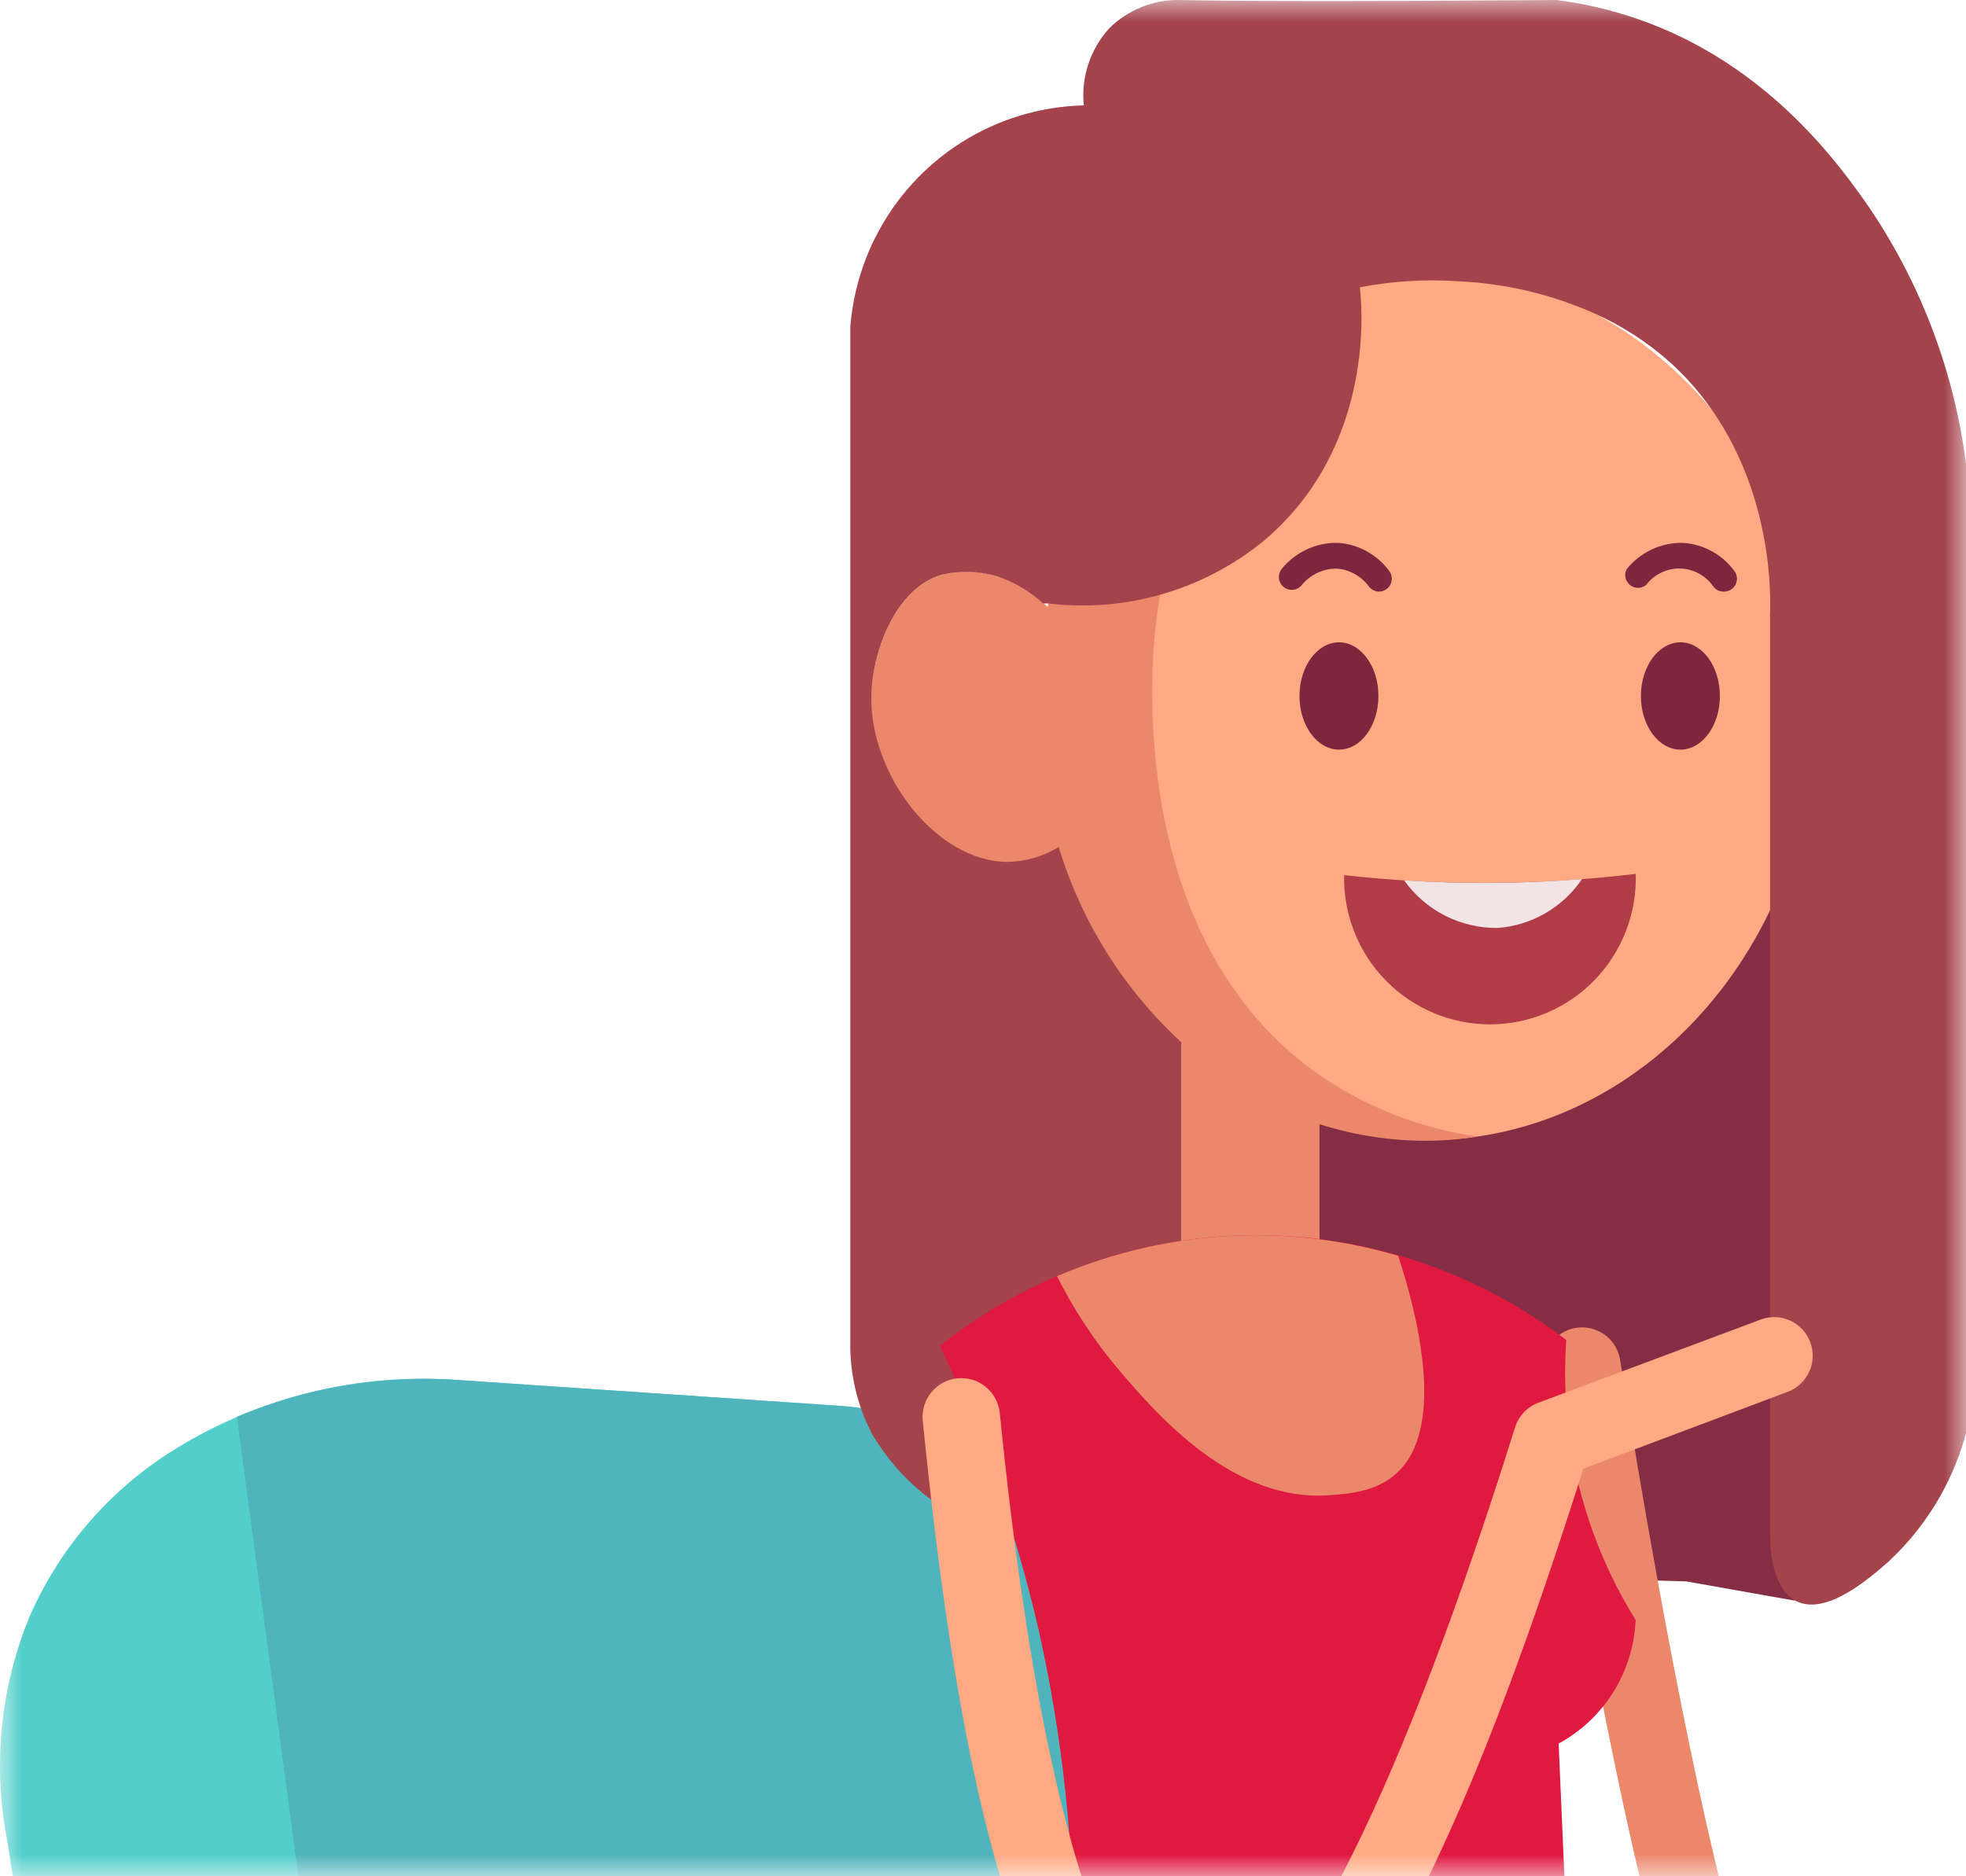 <svg width="44" height="42" viewBox="0 0 44 42" fill="none" xmlns="http://www.w3.org/2000/svg">
<g clip-path="url(#clip0_75_931)">
<mask id="mask0_75_931" style="mask-type:luminance" maskUnits="userSpaceOnUse" x="0" y="0" width="44" height="42">
<path d="M0 0H44V42H0V0Z" fill="white"/>
</mask>
<g mask="url(#mask0_75_931)">
<path d="M44.209 65.124C44.874 66.326 45.072 67.731 44.765 69.07C44.732 69.213 44.691 69.354 44.644 69.493C44.318 70.411 43.721 71.208 42.931 71.778C42.142 72.347 41.199 72.663 40.227 72.682L18.792 73.482C15.288 73.65 11.832 72.611 8.997 70.539C8.815 70.4 8.63 70.251 8.45 70.11C8.253 69.951 8.061 69.786 7.875 69.614C5.319 67.243 3.655 64.063 3.16 60.608L0.168 41.233C-0.173 39.519 0.007 37.742 0.685 36.133C1.37 34.597 2.504 33.305 3.936 32.428C5.834 31.258 8.053 30.721 10.274 30.893L18.802 31.47C19.884 31.539 20.919 31.944 21.761 32.63C22.603 33.315 23.212 34.246 23.502 35.294L28.028 57.146C28.306 58.123 28.799 59.025 29.471 59.785C30.143 60.545 30.976 61.145 31.91 61.538L44.209 65.124Z" fill="#53CFCB"/>
<path d="M5.301 31.714C6.872 31.052 8.576 30.771 10.275 30.893L18.801 31.47C19.884 31.539 20.918 31.944 21.761 32.629C22.603 33.315 23.212 34.246 23.502 35.294L28.028 57.146C28.306 58.123 28.799 59.025 29.471 59.785C30.143 60.545 30.976 61.145 31.911 61.538L44.21 65.113C44.253 65.185 44.322 65.323 44.399 65.491L22.594 66.147C19.203 65.972 15.964 64.684 13.377 62.481C10.789 60.278 8.997 57.283 8.277 53.957L5.301 31.714Z" fill="#50B4BC"/>
<path d="M40.17 35.83L37.732 35.398L27.727 35.138L27.856 21.737L40.19 17.198L40.169 35.83H40.17Z" fill="#842D44"/>
<path d="M26.439 22.774H29.531V29.646H26.439V22.774Z" fill="#EB886C"/>
<path d="M21.082 12.863C21.49 12.765 21.915 12.779 22.315 12.903C22.742 13.04 23.129 13.276 23.447 13.591C24.345 9.272 27.795 6.063 31.928 6.063C36.738 6.063 40.641 10.418 40.641 15.792C40.641 21.167 36.738 25.524 31.928 25.524C28.109 25.524 24.873 22.773 23.694 18.958C23.348 19.171 22.951 19.285 22.545 19.288C20.98 19.288 19.45 17.37 19.505 15.544C19.539 14.502 20.086 13.15 21.082 12.864V12.863Z" fill="#FFAA83"/>
<path d="M36.609 19.561C34.442 19.822 32.252 19.832 30.082 19.59C30.073 20.026 30.152 20.46 30.312 20.866C30.473 21.271 30.713 21.641 31.019 21.952C31.324 22.263 31.689 22.51 32.091 22.678C32.493 22.846 32.924 22.931 33.36 22.93C33.795 22.928 34.226 22.839 34.627 22.668C35.027 22.496 35.39 22.246 35.693 21.933C35.995 21.619 36.233 21.247 36.39 20.84C36.547 20.433 36.622 19.999 36.609 19.562V19.561Z" fill="#AF3C47"/>
<path d="M29.083 15.579C29.083 16.244 29.48 16.78 29.968 16.78C30.456 16.78 30.85 16.244 30.85 15.579C30.85 14.914 30.454 14.378 29.968 14.378C29.482 14.378 29.083 14.916 29.083 15.579ZM36.724 15.579C36.724 16.244 37.12 16.78 37.609 16.78C38.098 16.78 38.492 16.244 38.492 15.579C38.492 14.914 38.095 14.378 37.609 14.378C37.123 14.378 36.724 14.916 36.724 15.579ZM30.862 13.244C30.922 13.243 30.981 13.224 31.029 13.188C31.091 13.144 31.133 13.077 31.145 13.002C31.158 12.928 31.141 12.851 31.098 12.789C30.964 12.605 30.792 12.453 30.593 12.343C30.395 12.232 30.175 12.167 29.948 12.152C29.705 12.145 29.464 12.196 29.243 12.299C29.023 12.402 28.829 12.554 28.677 12.745C28.633 12.806 28.614 12.882 28.625 12.956C28.636 13.031 28.675 13.098 28.735 13.144C28.794 13.19 28.869 13.211 28.944 13.202C29.019 13.193 29.087 13.155 29.134 13.097C29.229 12.98 29.349 12.887 29.485 12.823C29.621 12.759 29.77 12.727 29.92 12.728C30.06 12.739 30.196 12.78 30.318 12.848C30.441 12.916 30.548 13.009 30.632 13.122C30.658 13.159 30.693 13.189 30.733 13.21C30.773 13.231 30.817 13.243 30.862 13.244ZM38.586 13.244C38.646 13.243 38.705 13.224 38.754 13.188C38.815 13.144 38.857 13.077 38.869 13.002C38.882 12.928 38.865 12.851 38.822 12.789C38.688 12.605 38.516 12.453 38.318 12.343C38.119 12.232 37.899 12.167 37.672 12.152C37.429 12.145 37.188 12.196 36.967 12.299C36.747 12.402 36.553 12.554 36.402 12.745C36.373 12.804 36.365 12.871 36.38 12.935C36.394 12.999 36.43 13.056 36.482 13.097C36.533 13.137 36.597 13.159 36.662 13.159C36.728 13.158 36.791 13.135 36.842 13.094C36.93 12.977 37.044 12.883 37.176 12.819C37.307 12.755 37.452 12.723 37.598 12.726C37.744 12.729 37.887 12.766 38.016 12.835C38.145 12.904 38.256 13.002 38.34 13.122C38.367 13.161 38.404 13.193 38.447 13.214C38.49 13.235 38.538 13.245 38.586 13.244Z" fill="#7F263F"/>
<path d="M21.082 12.863C21.49 12.766 21.915 12.78 22.315 12.903C22.742 13.04 23.129 13.276 23.448 13.591C24.178 10.075 26.609 7.29 29.721 6.391C28.284 7.791 26.272 10.346 25.865 13.995C25.779 14.756 25.158 21.086 29.601 24.113C30.643 24.81 31.828 25.265 33.068 25.444C32.689 25.502 32.303 25.534 31.919 25.536C28.1 25.536 24.864 22.785 23.687 18.969C23.341 19.183 22.943 19.297 22.537 19.3C20.97 19.3 19.442 17.382 19.496 15.556C19.539 14.502 20.086 13.151 21.082 12.864V12.863Z" fill="#EB886C"/>
<path d="M35.384 19.68H35.405C35.193 19.992 34.913 20.253 34.587 20.442C34.26 20.631 33.896 20.744 33.52 20.772C33.111 20.777 32.708 20.683 32.343 20.498C31.979 20.313 31.665 20.043 31.427 19.709H31.459C32.766 19.794 34.078 19.784 35.384 19.68Z" fill="#F2E3E5"/>
<path d="M19.6 5.297C20.039 4.432 20.703 3.702 21.523 3.184C22.343 2.667 23.287 2.382 24.256 2.359C24.224 2.047 24.259 1.731 24.358 1.433C24.457 1.136 24.617 0.862 24.829 0.63C25.034 0.427 25.278 0.268 25.545 0.159C25.812 0.051 26.098 -0.003 26.386 1.36535e-05C28.935 0.054 34.537 1.36535e-05 34.838 1.36535e-05C35.45 0.078 36.053 0.219 36.636 0.42C39.58 1.43 41.186 3.723 41.809 4.607C43.28 6.768 44.08 9.316 44.108 11.931V31.609C43.869 32.894 43.223 34.068 42.266 34.956C41.844 35.327 40.861 36.188 40.189 35.834C39.614 35.527 39.614 34.504 39.614 34.354V13.768C39.632 13.353 39.68 11.011 38.203 9.022C37.963 8.699 37.693 8.399 37.396 8.128C36.889 7.672 36.313 7.298 35.691 7.019C34.726 6.588 33.689 6.343 32.633 6.296C31.897 6.246 31.158 6.291 30.433 6.432C30.462 6.653 30.852 9.931 28.292 12.1C27.622 12.649 26.849 13.056 26.018 13.298C25.188 13.54 24.317 13.611 23.458 13.508H23.346C23.048 13.234 22.694 13.027 22.309 12.9C21.909 12.781 21.485 12.769 21.079 12.864C20.076 13.151 19.533 14.519 19.502 15.547C19.452 17.368 20.981 19.292 22.544 19.292C22.95 19.287 23.348 19.172 23.694 18.958C24.203 20.635 25.151 22.146 26.439 23.332V29.669H27.889C27.994 31.643 28.105 33.625 28.22 35.617C24.593 35.257 21.854 34.378 20.674 33.443C20.214 33.071 19.824 32.619 19.523 32.109C19.186 31.469 19.017 30.754 19.03 30.03V7.314C19.087 6.611 19.28 5.925 19.599 5.296L19.6 5.297Z" fill="#A4434C"/>
<path d="M43.313 53.878C43.485 53.878 43.654 53.826 43.797 53.729C43.939 53.632 44.05 53.495 44.114 53.334C44.178 53.174 44.192 52.998 44.155 52.829C44.118 52.66 44.031 52.506 43.906 52.388C41.752 50.358 40.157 47.807 39.273 44.98C38.345 42.014 37.328 37.111 36.253 30.404C36.208 30.184 36.08 29.991 35.895 29.864C35.711 29.738 35.484 29.688 35.264 29.725C35.043 29.762 34.846 29.884 34.713 30.064C34.58 30.244 34.522 30.469 34.552 30.692C35.641 37.478 36.675 42.462 37.63 45.51C37.719 45.798 37.79 46.014 37.868 46.233C38.877 49.055 40.539 51.598 42.719 53.652C42.881 53.8 43.093 53.881 43.313 53.878Z" fill="#EB886C"/>
<path d="M21.036 30.125C23.026 28.545 25.485 27.674 28.023 27.651C30.561 27.627 33.035 28.452 35.054 29.994C34.898 32.195 35.442 34.389 36.606 36.262C36.582 36.833 36.411 37.389 36.109 37.874C35.807 38.359 35.384 38.757 34.883 39.029L35.405 51.089H23.134C24.287 46.291 24.325 41.292 23.244 36.478C22.739 34.287 21.998 32.157 21.036 30.125Z" fill="#DF1940"/>
<path d="M27.683 27.659C28.903 27.613 30.122 27.765 31.292 28.111C31.709 29.378 32.336 31.823 31.347 32.888C30.898 33.376 30.247 33.434 29.796 33.466C27.603 33.661 25.87 31.637 25.051 30.677C24.503 30.032 24.035 29.323 23.657 28.566C24.933 28.02 26.297 27.712 27.683 27.659Z" fill="#EB886C"/>
<path d="M26.741 47.513C30.339 47.513 33.399 39.309 35.436 32.876L40.035 31.146C40.242 31.061 40.408 30.898 40.497 30.692C40.587 30.487 40.593 30.255 40.514 30.044C40.436 29.834 40.279 29.663 40.077 29.567C39.875 29.47 39.644 29.456 39.431 29.528L34.428 31.4C34.305 31.446 34.195 31.52 34.105 31.615C34.015 31.71 33.947 31.825 33.908 31.95C32.657 35.936 31.436 39.15 30.282 41.48C28.255 45.581 27.008 45.801 26.674 45.778H26.595C25.924 45.654 23.646 44.271 22.376 31.63C22.353 31.401 22.24 31.19 22.062 31.044C21.885 30.899 21.656 30.83 21.427 30.853C21.199 30.876 20.989 30.989 20.843 31.167C20.698 31.345 20.629 31.574 20.652 31.803C21.295 38.206 22.577 46.797 26.272 47.477C26.353 47.494 26.435 47.505 26.516 47.511L26.741 47.513Z" fill="#FFAA83"/>
</g>
</g>
<defs>
<clipPath id="clip0_75_931">
<rect width="44" height="42" fill="white"/>
</clipPath>
</defs>
</svg>
